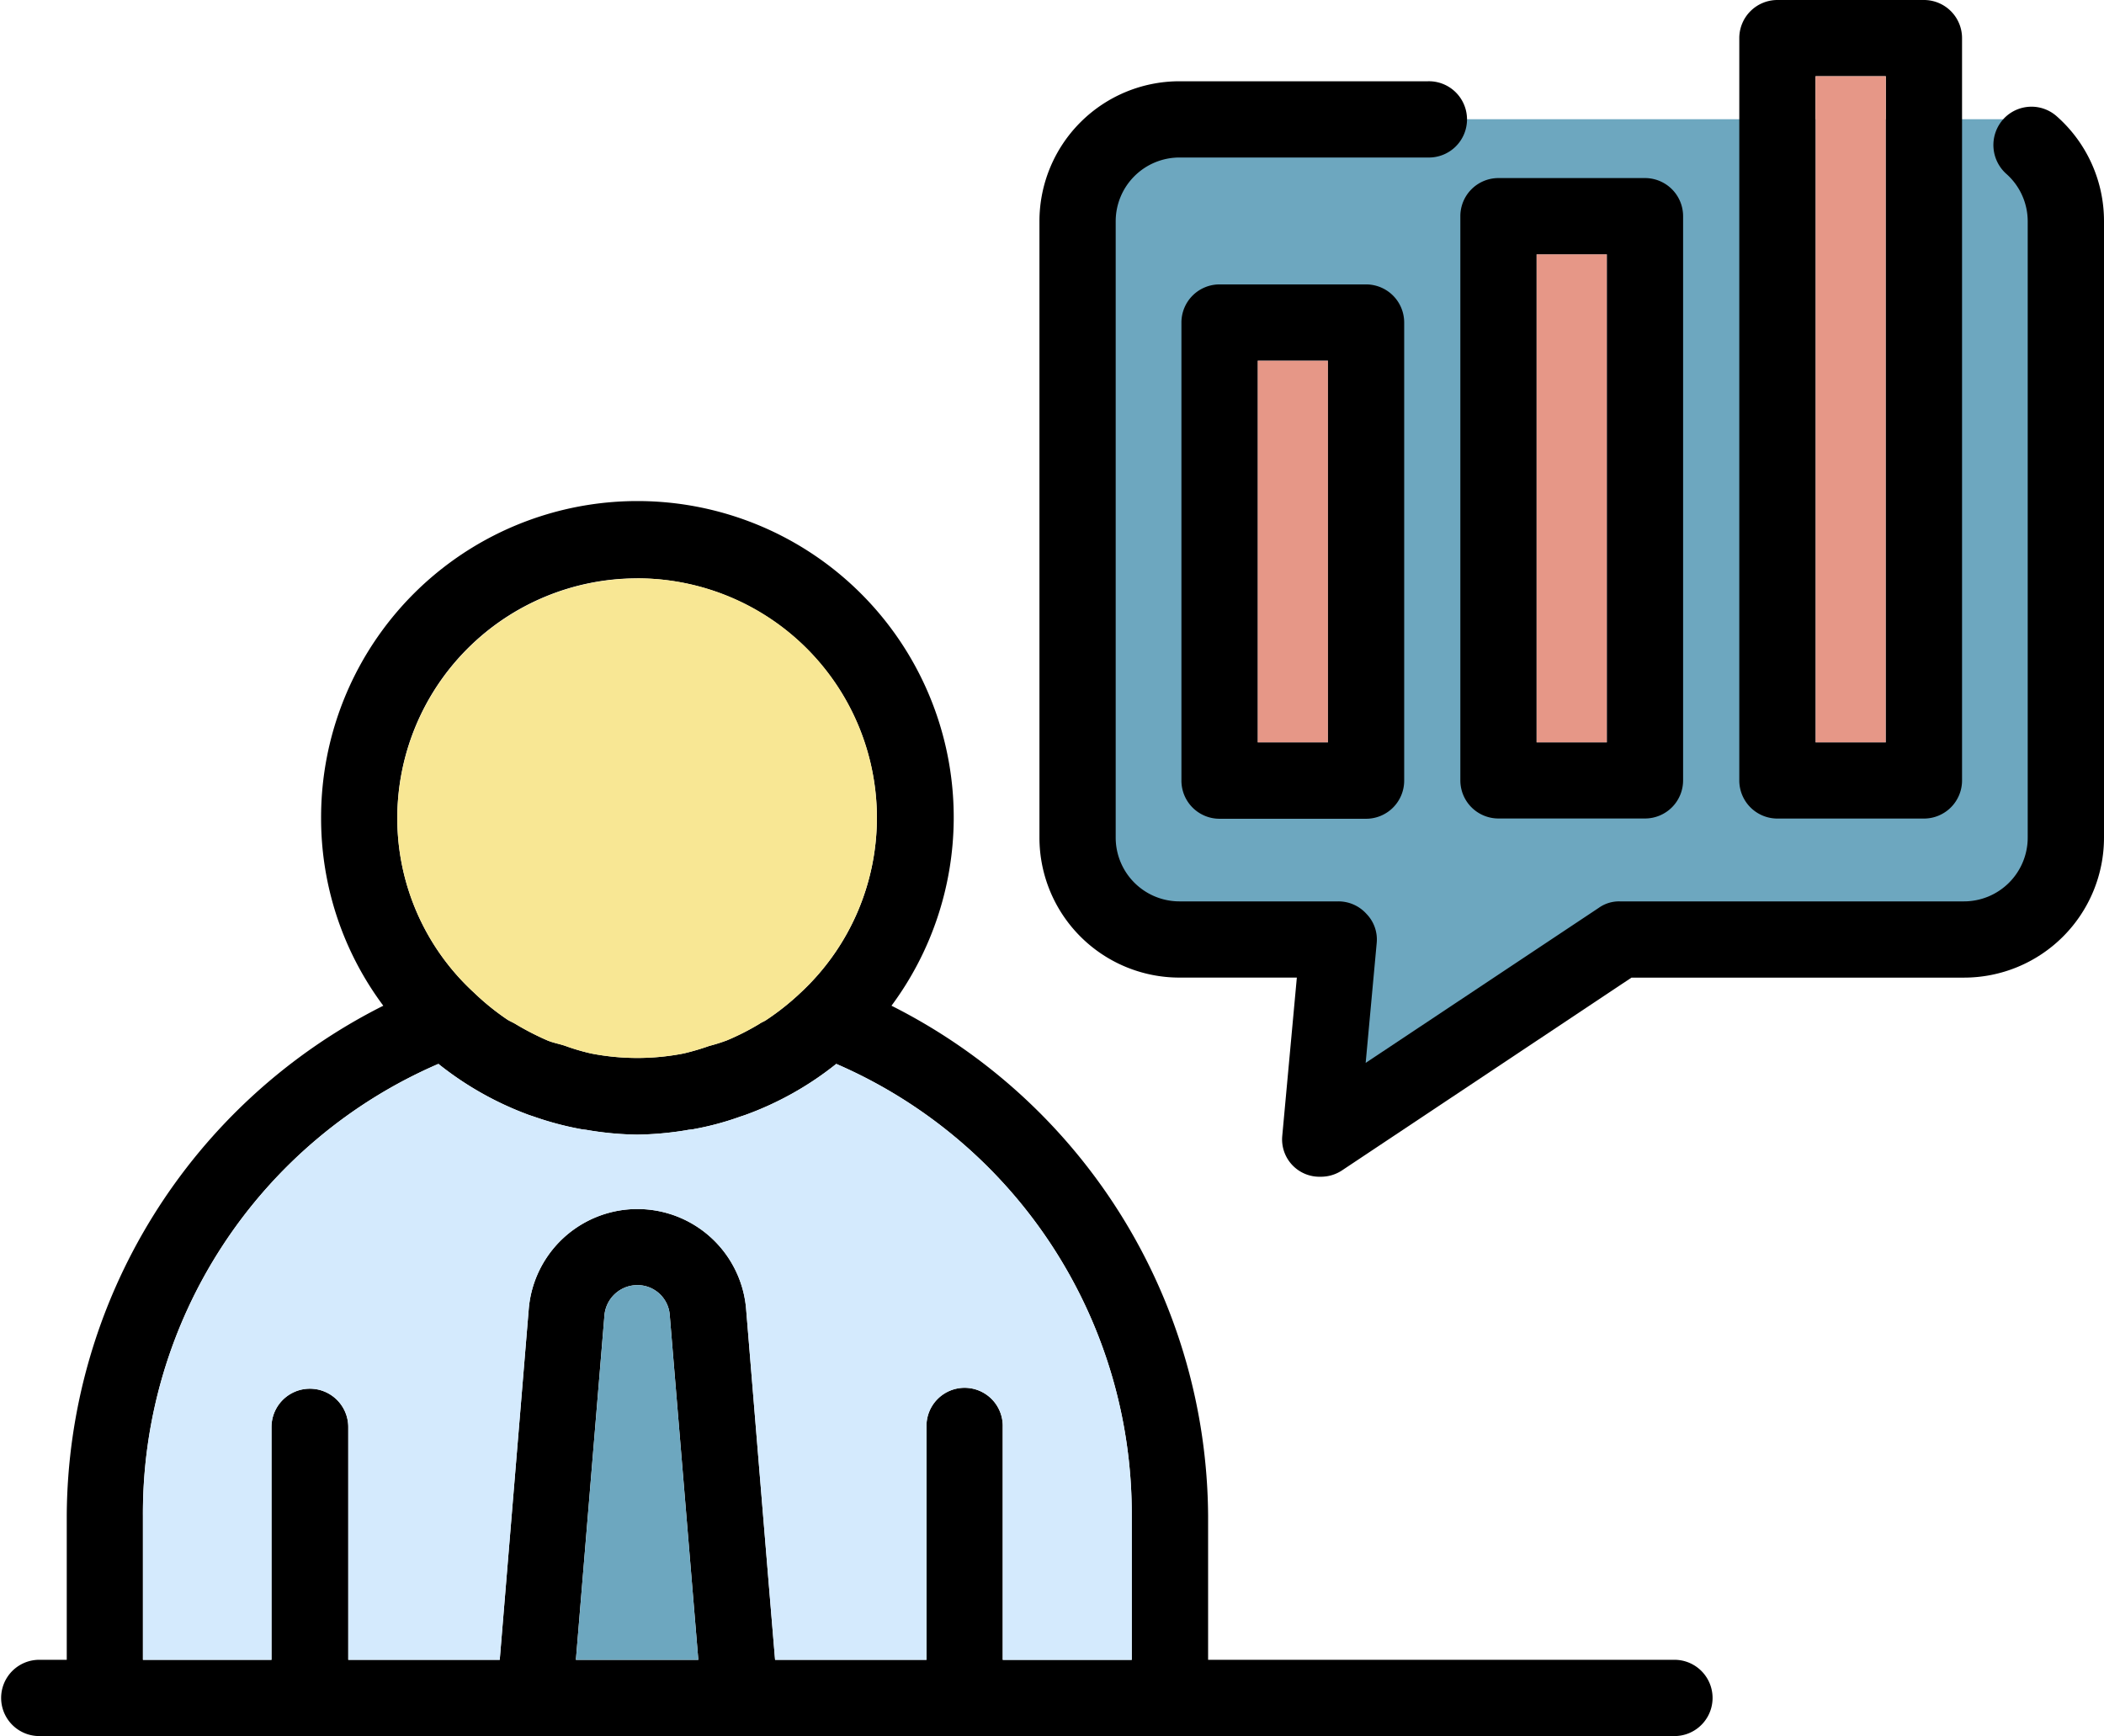 <svg id="Grupo_157184" data-name="Grupo 157184" xmlns="http://www.w3.org/2000/svg" xmlns:xlink="http://www.w3.org/1999/xlink" width="62" height="51.164" viewBox="0 0 62 51.164">
  <defs>
    <clipPath id="clip-path">
      <rect id="Rectángulo_37376" data-name="Rectángulo 37376" width="62" height="51.164" fill="none"/>
    </clipPath>
  </defs>
  <g id="Grupo_157183" data-name="Grupo 157183" clip-path="url(#clip-path)">
    <path id="Trazado_129943" data-name="Trazado 129943" d="M32.951,2.383H48.782s2.173,1.18,1.891,4.861-.377,18.4-.377,18.4L38.123,26.4l-9.231,5.646.454-5.106H23.874a7.945,7.945,0,0,1-2.453-4.88c-.095-2.736.472-17.361.472-17.361s.189-2.271,4.151-2.315,6.907,0,6.907,0" transform="translate(10.241 1.131)" fill="#6da7bf"/>
    <path id="Trazado_129944" data-name="Trazado 129944" d="M52.09,5.744V23.913a4.126,4.126,0,0,1-4.124,4.124h-9.8l-8.545,5.691a1.127,1.127,0,0,1-.621.177,1.1,1.1,0,0,1-1.124-1.212l.429-4.657H24.844a4.126,4.126,0,0,1-4.124-4.124V5.744A4.126,4.126,0,0,1,24.844,1.62h7.318a1.124,1.124,0,1,1,0,2.247H24.844a1.88,1.88,0,0,0-1.877,1.877V23.913a1.88,1.88,0,0,0,1.877,1.877h4.686a1.11,1.11,0,0,1,.828.37,1.079,1.079,0,0,1,.3.857l-.325,3.533L37.2,25.982a1.031,1.031,0,0,1,.621-.192H47.965a1.88,1.88,0,0,0,1.877-1.877V5.744a1.872,1.872,0,0,0-.636-1.4,1.139,1.139,0,0,1-.089-1.6A1.12,1.12,0,0,1,50.7,2.655a4.116,4.116,0,0,1,1.39,3.09" transform="translate(9.91 0.775)"/>
    <path id="Trazado_129945" data-name="Trazado 129945" d="M41.234,1.124V23a1.123,1.123,0,0,1-1.124,1.124H35.794A1.123,1.123,0,0,1,34.67,23V1.124A1.123,1.123,0,0,1,35.794,0H40.11a1.123,1.123,0,0,1,1.124,1.124M38.987,2.247h-2.07V21.879h2.07Z" transform="translate(16.583)"/>
    <rect id="Rectángulo_37373" data-name="Rectángulo 37373" width="2.07" height="19.632" transform="translate(53.5 2.247)" fill="#e69787"/>
    <path id="Trazado_129946" data-name="Trazado 129946" d="M35.674,4.674V21.3a1.123,1.123,0,0,1-1.124,1.124H30.234A1.123,1.123,0,0,1,29.11,21.3V4.674A1.123,1.123,0,0,1,30.234,3.55H34.55a1.123,1.123,0,0,1,1.124,1.124M33.427,5.8h-2.07V20.181h2.07Z" transform="translate(13.923 1.698)"/>
    <path id="Trazado_129947" data-name="Trazado 129947" d="M49.375,44.129a1.124,1.124,0,0,1,0,2.247H1.124a1.124,1.124,0,0,1,0-2.247h.843V39.886a16.914,16.914,0,0,1,9.328-15.034,9.228,9.228,0,0,1-1.833-5.529,9.321,9.321,0,1,1,16.808,5.529A16.941,16.941,0,0,1,35.6,39.886v4.243Zm-16.025,0V39.886a14.45,14.45,0,0,0-8.707-13.32,9.417,9.417,0,0,1-2.691,1.508l-.133.044a8.559,8.559,0,0,1-1.375.37c-.074.015-.148.015-.207.03a9.619,9.619,0,0,1-1.464.133,9.426,9.426,0,0,1-1.449-.133c-.074-.015-.133-.015-.207-.03a9.174,9.174,0,0,1-1.39-.37l-.133-.044a9.539,9.539,0,0,1-2.676-1.508,14.427,14.427,0,0,0-8.707,13.32v4.243H8V37.27a1.131,1.131,0,0,1,2.262,0v6.859h4.464l.857-10.363a3.214,3.214,0,0,1,6.4-.015s.621,7.569.857,10.378H27.3V37.27a1.124,1.124,0,1,1,2.247,0v6.859Zm-7.51-24.806a7.066,7.066,0,0,0-14.133,0,6.975,6.975,0,0,0,2.262,5.144,7.316,7.316,0,0,0,.99.8c.074.044.148.074.222.118a8.185,8.185,0,0,0,.946.488c.177.074.355.1.532.163a6.333,6.333,0,0,0,.754.222,7.093,7.093,0,0,0,2.735,0,7.263,7.263,0,0,0,.754-.222,5.292,5.292,0,0,0,.517-.163,7.323,7.323,0,0,0,.961-.488c.059-.044.148-.074.207-.118a7.448,7.448,0,0,0,1.005-.8,7.017,7.017,0,0,0,2.247-5.144M20.578,44.129l-.843-10.171a.953.953,0,0,0-.961-.872.975.975,0,0,0-.961.872l-.843,10.171Z" transform="translate(0 4.788)"/>
    <rect id="Rectángulo_37374" data-name="Rectángulo 37374" width="2.07" height="14.384" transform="translate(45.28 7.495)" fill="#e69787"/>
    <path id="Trazado_129948" data-name="Trazado 129948" d="M30.114,6.794v13.5a1.123,1.123,0,0,1-1.124,1.124H24.674A1.123,1.123,0,0,1,23.55,20.29V6.794A1.123,1.123,0,0,1,24.674,5.67H28.99a1.123,1.123,0,0,1,1.124,1.124M27.867,7.917H25.8v11.25h2.07Z" transform="translate(11.264 2.712)"/>
    <rect id="Rectángulo_37375" data-name="Rectángulo 37375" width="2.07" height="11.25" transform="translate(37.061 10.629)" fill="#e69787"/>
    <path id="Trazado_129949" data-name="Trazado 129949" d="M31.987,34.53v4.243h-3.8V31.913a1.124,1.124,0,1,0-2.247,0v6.859H21.477c-.237-2.809-.857-10.378-.857-10.378a3.214,3.214,0,0,0-6.4.015l-.857,10.363H8.9V31.913a1.131,1.131,0,0,0-2.262,0v6.859H2.85V34.53a14.427,14.427,0,0,1,8.707-13.32,9.539,9.539,0,0,0,2.676,1.508l.133.044a9.174,9.174,0,0,0,1.39.37c.074.015.133.015.207.03a9.426,9.426,0,0,0,1.449.133,9.619,9.619,0,0,0,1.464-.133c.059-.015.133-.015.207-.03a8.559,8.559,0,0,0,1.375-.37l.133-.044A9.417,9.417,0,0,0,23.28,21.21a14.45,14.45,0,0,1,8.707,13.32" transform="translate(1.363 10.145)" fill="#d4eafd"/>
    <path id="Trazado_129950" data-name="Trazado 129950" d="M14.986,11.53a7.05,7.05,0,0,1,4.819,12.211,7.448,7.448,0,0,1-1.005.8c-.059.044-.148.074-.207.118a7.323,7.323,0,0,1-.961.488,5.292,5.292,0,0,1-.517.163,7.263,7.263,0,0,1-.754.222,7.093,7.093,0,0,1-2.735,0,6.333,6.333,0,0,1-.754-.222c-.177-.059-.355-.089-.532-.163a8.185,8.185,0,0,1-.946-.488c-.074-.044-.148-.074-.222-.118a7.316,7.316,0,0,1-.99-.8A6.975,6.975,0,0,1,7.92,18.6a7.076,7.076,0,0,1,7.066-7.066" transform="translate(3.788 5.515)" fill="#f8e794"/>
    <path id="Trazado_129951" data-name="Trazado 129951" d="M14.244,26.492l.843,10.171H11.48l.843-10.171a.975.975,0,0,1,.961-.872.953.953,0,0,1,.961.872" transform="translate(5.491 12.254)" fill="#6da7bf"/>
  </g>
</svg>
